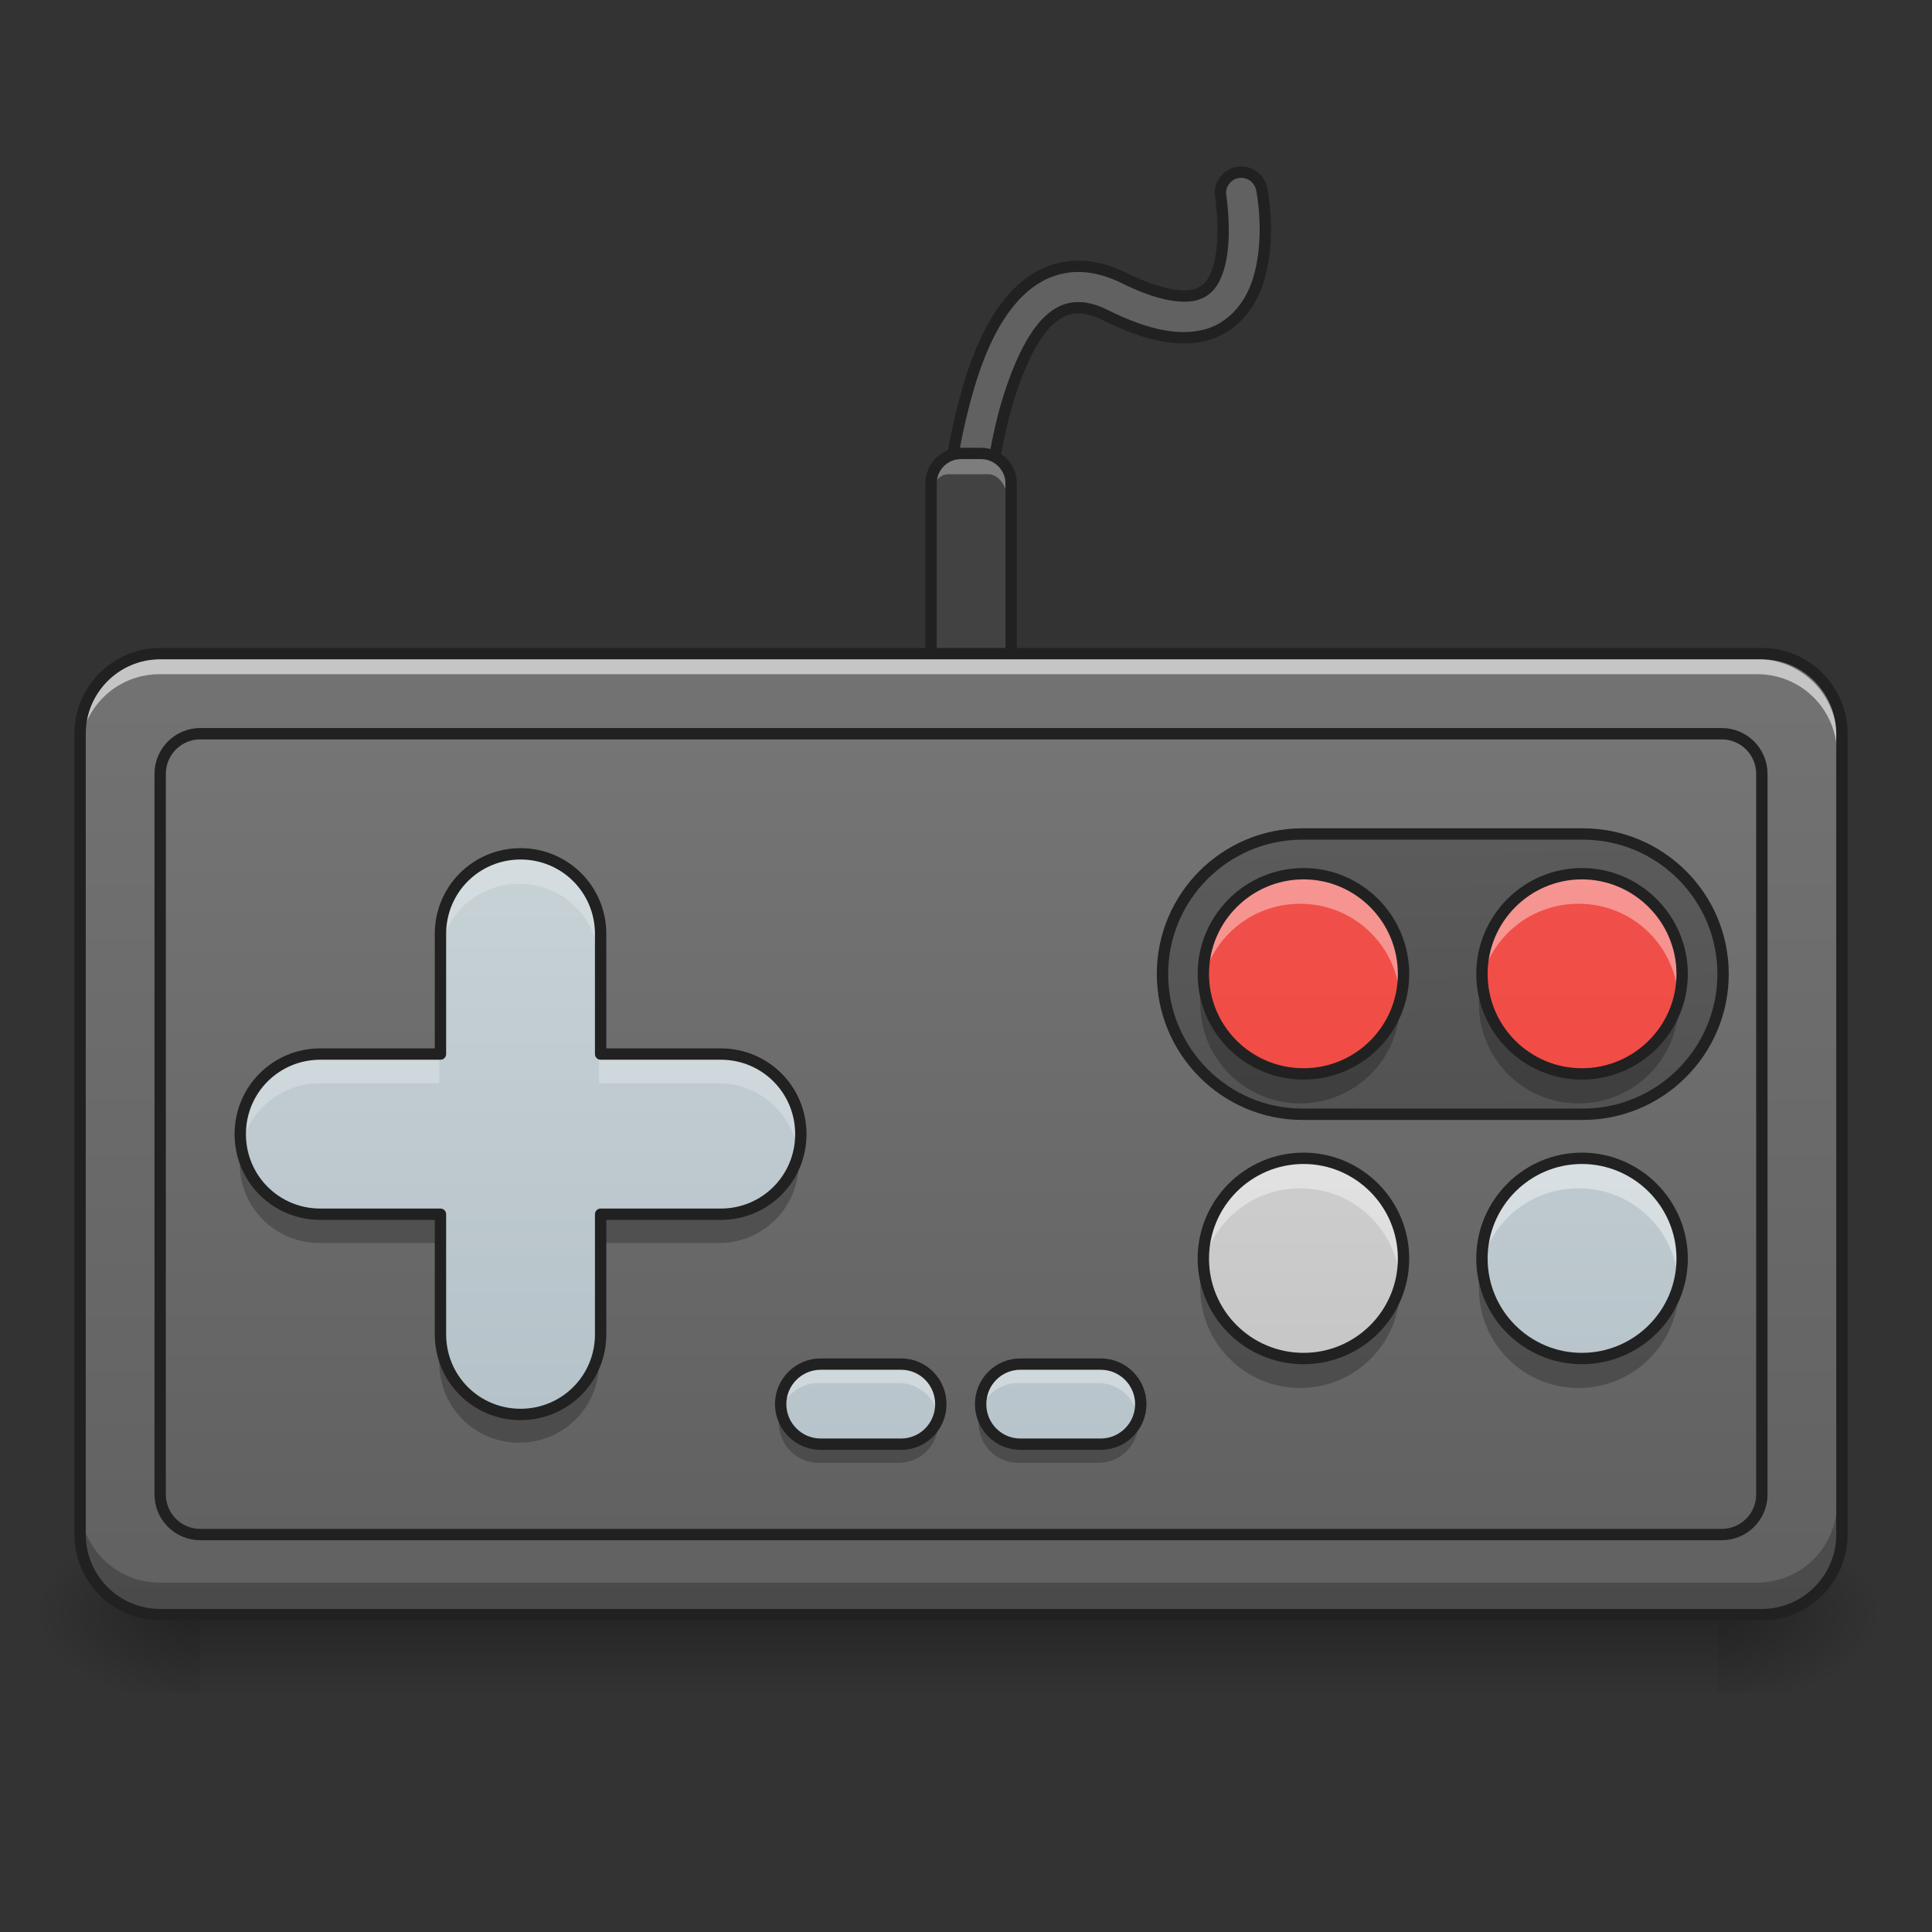 <?xml version="1.0" encoding="UTF-8"?>
<svg xmlns="http://www.w3.org/2000/svg" xmlns:xlink="http://www.w3.org/1999/xlink" width="24px" height="24px" viewBox="0 0 24 24" version="1.1">
<rect x="0" y="0" width="24" height="24" fill="#333333" stroke="none"/>
<defs>
<linearGradient id="linear0" gradientUnits="userSpaceOnUse" x1="254" y1="233.5" x2="254" y2="254.667" gradientTransform="matrix(0.047,0,0,0.047,-0,9.086)">
<stop offset="0" style="stop-color:rgb(0%,0%,0%);stop-opacity:0.275;"/>
<stop offset="1" style="stop-color:rgb(0%,0%,0%);stop-opacity:0;"/>
</linearGradient>
<radialGradient id="radial0" gradientUnits="userSpaceOnUse" cx="450.909" cy="189.579" fx="450.909" fy="189.579" r="21.167" gradientTransform="matrix(0,-0.059,-0.105,-0,41.079,46.7)">
<stop offset="0" style="stop-color:rgb(0%,0%,0%);stop-opacity:0.314;"/>
<stop offset="0.222" style="stop-color:rgb(0%,0%,0%);stop-opacity:0.275;"/>
<stop offset="1" style="stop-color:rgb(0%,0%,0%);stop-opacity:0;"/>
</radialGradient>
<radialGradient id="radial1" gradientUnits="userSpaceOnUse" cx="450.909" cy="189.579" fx="450.909" fy="189.579" r="21.167" gradientTransform="matrix(-0,0.059,0.105,0,-17.266,-6.637)">
<stop offset="0" style="stop-color:rgb(0%,0%,0%);stop-opacity:0.314;"/>
<stop offset="0.222" style="stop-color:rgb(0%,0%,0%);stop-opacity:0.275;"/>
<stop offset="1" style="stop-color:rgb(0%,0%,0%);stop-opacity:0;"/>
</radialGradient>
<radialGradient id="radial2" gradientUnits="userSpaceOnUse" cx="450.909" cy="189.579" fx="450.909" fy="189.579" r="21.167" gradientTransform="matrix(-0,-0.059,0.105,-0,-17.266,46.7)">
<stop offset="0" style="stop-color:rgb(0%,0%,0%);stop-opacity:0.314;"/>
<stop offset="0.222" style="stop-color:rgb(0%,0%,0%);stop-opacity:0.275;"/>
<stop offset="1" style="stop-color:rgb(0%,0%,0%);stop-opacity:0;"/>
</radialGradient>
<radialGradient id="radial3" gradientUnits="userSpaceOnUse" cx="450.909" cy="189.579" fx="450.909" fy="189.579" r="21.167" gradientTransform="matrix(0,0.059,-0.105,0,41.079,-6.637)">
<stop offset="0" style="stop-color:rgb(0%,0%,0%);stop-opacity:0.314;"/>
<stop offset="0.222" style="stop-color:rgb(0%,0%,0%);stop-opacity:0.275;"/>
<stop offset="1" style="stop-color:rgb(0%,0%,0%);stop-opacity:0;"/>
</radialGradient>
<linearGradient id="linear1" gradientUnits="userSpaceOnUse" x1="248.51" y1="-113.104" x2="334.441" y2="-113.104" >
<stop offset="0" style="stop-color:rgb(74.118%,74.118%,74.118%);stop-opacity:1;"/>
<stop offset="1" style="stop-color:rgb(87.843%,87.843%,87.843%);stop-opacity:1;"/>
</linearGradient>
<linearGradient id="linear2" gradientUnits="userSpaceOnUse" x1="248.509" y1="-113.088" x2="334.441" y2="-113.088" gradientTransform="matrix(1,0,0,1,127,-219.604)">
<stop offset="0" style="stop-color:rgb(38.039%,38.039%,38.039%);stop-opacity:1;"/>
<stop offset="1" style="stop-color:rgb(25.882%,25.882%,25.882%);stop-opacity:1;"/>
</linearGradient>
<linearGradient id="linear3" gradientUnits="userSpaceOnUse" x1="244.562" y1="-76.062" x2="268.729" y2="-76.062" gradientTransform="matrix(0.047,0,0,0.047,-1.488,-0.216)">
<stop offset="0" style="stop-color:rgb(38.039%,38.039%,38.039%);stop-opacity:1;"/>
<stop offset="1" style="stop-color:rgb(25.882%,25.882%,25.882%);stop-opacity:1;"/>
</linearGradient>
<linearGradient id="linear4" gradientUnits="userSpaceOnUse" x1="254" y1="180.583" x2="254" y2="-105.167" gradientTransform="matrix(0.047,0,0,0.047,0,11.566)">
<stop offset="0" style="stop-color:rgb(38.039%,38.039%,38.039%);stop-opacity:1;"/>
<stop offset="1" style="stop-color:rgb(45.882%,45.882%,45.882%);stop-opacity:1;"/>
</linearGradient>
<linearGradient id="linear5" gradientUnits="userSpaceOnUse" x1="254" y1="-20.5" x2="254" y2="191.167" >
<stop offset="0" style="stop-color:rgb(45.882%,45.882%,45.882%);stop-opacity:1;"/>
<stop offset="1" style="stop-color:rgb(38.039%,38.039%,38.039%);stop-opacity:1;"/>
</linearGradient>
<linearGradient id="linear6" gradientUnits="userSpaceOnUse" x1="440" y1="1615.118" x2="440" y2="655.118" gradientTransform="matrix(0.012,0,0,0.012,0.496,0)">
<stop offset="0" style="stop-color:rgb(69.02%,74.51%,77.255%);stop-opacity:1;"/>
<stop offset="1" style="stop-color:rgb(81.176%,84.706%,86.275%);stop-opacity:1;"/>
</linearGradient>
<linearGradient id="linear7" gradientUnits="userSpaceOnUse" x1="365.125" y1="-41.667" x2="370.417" y2="212.333" gradientTransform="matrix(1,0,0,1,10.877,0)">
<stop offset="0" style="stop-color:rgb(38.039%,38.039%,38.039%);stop-opacity:1;"/>
<stop offset="1" style="stop-color:rgb(25.882%,25.882%,25.882%);stop-opacity:1;"/>
</linearGradient>
<linearGradient id="linear8" gradientUnits="userSpaceOnUse" x1="328.083" y1="201.75" x2="328.083" y2="-31.083" gradientTransform="matrix(0.047,0,0,0.047,0.772,10.078)">
<stop offset="0" style="stop-color:rgb(95.686%,26.275%,21.176%);stop-opacity:1;"/>
<stop offset="1" style="stop-color:rgb(93.725%,32.549%,31.373%);stop-opacity:1;"/>
</linearGradient>
<linearGradient id="linear9" gradientUnits="userSpaceOnUse" x1="328.083" y1="201.75" x2="328.083" y2="-31.083" gradientTransform="matrix(0.047,0,0,0.047,4.231,10.078)">
<stop offset="0" style="stop-color:rgb(95.686%,26.275%,21.176%);stop-opacity:1;"/>
<stop offset="1" style="stop-color:rgb(93.725%,32.549%,31.373%);stop-opacity:1;"/>
</linearGradient>
<linearGradient id="linear10" gradientUnits="userSpaceOnUse" x1="333.081" y1="136.927" x2="333.081" y2="-117.073" gradientTransform="matrix(0.047,0,0,0.047,0.772,13.613)">
<stop offset="0" style="stop-color:rgb(74.118%,74.118%,74.118%);stop-opacity:1;"/>
<stop offset="1" style="stop-color:rgb(87.843%,87.843%,87.843%);stop-opacity:1;"/>
</linearGradient>
<linearGradient id="linear11" gradientUnits="userSpaceOnUse" x1="333.375" y1="136.927" x2="333.375" y2="-117.073" gradientTransform="matrix(0.047,0,0,0.047,4.231,13.613)">
<stop offset="0" style="stop-color:rgb(69.02%,74.51%,77.255%);stop-opacity:1;"/>
<stop offset="1" style="stop-color:rgb(81.176%,84.706%,86.275%);stop-opacity:1;"/>
</linearGradient>
<linearGradient id="linear12" gradientUnits="userSpaceOnUse" x1="232.833" y1="207.042" x2="232.833" y2="-46.958" gradientTransform="matrix(0.047,0,0,0.047,0,10.946)">
<stop offset="0" style="stop-color:rgb(69.02%,74.51%,77.255%);stop-opacity:1;"/>
<stop offset="1" style="stop-color:rgb(81.176%,84.706%,86.275%);stop-opacity:1;"/>
</linearGradient>
<linearGradient id="linear13" gradientUnits="userSpaceOnUse" x1="232.833" y1="207.042" x2="232.833" y2="-46.958" gradientTransform="matrix(0.047,0,0,0.047,2.48,10.946)">
<stop offset="0" style="stop-color:rgb(69.02%,74.51%,77.255%);stop-opacity:1;"/>
<stop offset="1" style="stop-color:rgb(81.176%,84.706%,86.275%);stop-opacity:1;"/>
</linearGradient>
</defs>
<g id="surface1">
<path style=" stroke:none;fill-rule:nonzero;fill:url(#linear0);" d="M 2.48 20.031 L 21.332 20.031 L 21.332 21.023 L 2.48 21.023 Z M 2.48 20.031 "/>
<path style=" stroke:none;fill-rule:nonzero;fill:url(#radial0);" d="M 21.332 20.031 L 23.316 20.031 L 23.316 19.039 L 21.332 19.039 Z M 21.332 20.031 "/>
<path style=" stroke:none;fill-rule:nonzero;fill:url(#radial1);" d="M 2.48 20.031 L 0.496 20.031 L 0.496 21.023 L 2.48 21.023 Z M 2.48 20.031 "/>
<path style=" stroke:none;fill-rule:nonzero;fill:url(#radial2);" d="M 2.48 20.031 L 0.496 20.031 L 0.496 19.039 L 2.48 19.039 Z M 2.48 20.031 "/>
<path style=" stroke:none;fill-rule:nonzero;fill:url(#radial3);" d="M 21.332 20.031 L 23.316 20.031 L 23.316 21.023 L 21.332 21.023 Z M 21.332 20.031 "/>
<path style="fill:none;stroke-width:10.975;stroke-linecap:round;stroke-linejoin:miter;stroke:url(#linear1);stroke-miterlimit:4;" d="M 254 -62.833 C 254 -62.833 256.833 -154.917 294.667 -136 C 337 -114.833 328.083 -163.333 328.083 -163.333 " transform="matrix(0.047,0,0,0.047,0,10.078)"/>
<path style="fill-rule:nonzero;fill:url(#linear2);stroke-width:3;stroke-linecap:round;stroke-linejoin:miter;stroke:rgb(12.941%,12.941%,12.941%);stroke-opacity:1;stroke-miterlimit:4;" d="M 328.083 -168.917 C 326.417 -168.917 324.917 -168.25 323.833 -166.917 C 322.75 -165.667 322.333 -164 322.667 -162.417 C 322.667 -162.417 324.417 -150.917 322 -143.417 C 320.833 -139.75 319.25 -137.583 316.167 -136.583 C 313.083 -135.667 307.083 -136 297.167 -140.917 C 291.583 -143.667 286.083 -144.667 281.083 -143.667 C 276 -142.75 271.75 -139.917 268.333 -136.333 C 261.583 -129.083 257.667 -118.667 254.833 -107.917 C 249.167 -86.417 248.5 -63 248.5 -63 C 248.417 -61 249.417 -59.167 251.083 -58.083 C 252.75 -57 254.917 -56.917 256.583 -57.917 C 258.333 -58.833 259.5 -60.667 259.5 -62.667 C 259.5 -62.667 260.25 -85.333 265.417 -105.167 C 268.083 -115 271.917 -124.083 276.333 -128.833 C 278.583 -131.167 280.75 -132.5 283.083 -132.917 C 285.5 -133.333 288.333 -133.083 292.25 -131.083 C 303.5 -125.5 312.25 -123.917 319.417 -126.083 C 326.5 -128.333 330.667 -134.333 332.5 -140.083 C 336.167 -151.583 333.5 -164.333 333.5 -164.333 C 333 -167 330.75 -168.917 328.083 -168.917 Z M 328.083 -168.917 " transform="matrix(0.047,0,0,0.047,0,10.078)"/>
<path style=" stroke:none;fill-rule:nonzero;fill:url(#linear3);" d="M 11.781 5.645 L 12.277 5.645 C 12.414 5.645 12.527 5.812 12.527 6.016 L 12.527 9.242 C 12.527 9.445 12.414 9.613 12.277 9.613 L 11.781 9.613 C 11.645 9.613 11.535 9.445 11.535 9.242 L 11.535 6.016 C 11.535 5.812 11.645 5.645 11.781 5.645 Z M 11.781 5.645 "/>
<path style=" stroke:none;fill-rule:nonzero;fill:rgb(100%,100%,100%);fill-opacity:0.314;" d="M 11.781 5.645 C 11.645 5.645 11.535 5.809 11.535 6.016 L 11.535 6.266 C 11.535 6.059 11.645 5.891 11.781 5.891 L 12.277 5.891 C 12.414 5.891 12.527 6.059 12.527 6.266 L 12.527 6.016 C 12.527 5.809 12.414 5.645 12.277 5.645 Z M 11.781 5.645 "/>
<path style="fill:none;stroke-width:3;stroke-linecap:round;stroke-linejoin:round;stroke:rgb(12.941%,12.941%,12.941%);stroke-opacity:1;stroke-miterlimit:4;" d="M 254 -94.583 L 259.25 -94.583 C 263.667 -94.583 267.25 -91 267.25 -86.667 L 267.25 -17.833 C 267.25 -13.5 263.667 -9.917 259.25 -9.917 L 254 -9.917 C 249.583 -9.917 246.083 -13.5 246.083 -17.833 L 246.083 -86.667 C 246.083 -91 249.583 -94.583 254 -94.583 Z M 254 -94.583 " transform="matrix(0.047,0,0,0.047,0,10.078)"/>
<path style=" stroke:none;fill-rule:nonzero;fill:url(#linear4);" d="M 1.984 8.125 L 21.828 8.125 C 22.375 8.125 22.82 8.57 22.82 9.117 L 22.82 19.039 C 22.82 19.586 22.375 20.031 21.828 20.031 L 1.984 20.031 C 1.438 20.031 0.992 19.586 0.992 19.039 L 0.992 9.117 C 0.992 8.57 1.438 8.125 1.984 8.125 Z M 1.984 8.125 "/>
<path style="fill-rule:nonzero;fill:url(#linear5);stroke-width:3;stroke-linecap:round;stroke-linejoin:round;stroke:rgb(12.941%,12.941%,12.941%);stroke-opacity:1;stroke-miterlimit:4;" d="M 52.917 -20.5 L 455.083 -20.5 C 460.917 -20.5 465.667 -15.75 465.667 -9.917 L 465.667 180.583 C 465.667 186.417 460.917 191.167 455.083 191.167 L 52.917 191.167 C 47.083 191.167 42.333 186.417 42.333 180.583 L 42.333 -9.917 C 42.333 -15.75 47.083 -20.5 52.917 -20.5 Z M 52.917 -20.5 " transform="matrix(0.047,0,0,0.047,0,10.078)"/>
<path style=" stroke:none;fill-rule:nonzero;fill:rgb(100%,100%,100%);fill-opacity:0.588;" d="M 1.984 8.188 C 1.434 8.188 0.992 8.629 0.992 9.18 L 0.992 9.367 C 0.992 8.816 1.434 8.375 1.984 8.375 L 21.828 8.375 C 22.379 8.375 22.82 8.816 22.82 9.367 L 22.82 9.18 C 22.82 8.629 22.379 8.188 21.828 8.188 Z M 1.984 8.188 "/>
<path style=" stroke:none;fill-rule:nonzero;fill:rgb(0%,0%,0%);fill-opacity:0.235;" d="M 0.992 18.668 L 0.992 19.039 C 0.992 19.59 1.434 20.031 1.984 20.031 L 21.828 20.031 C 22.379 20.031 22.82 19.59 22.82 19.039 L 22.82 18.668 C 22.82 19.215 22.379 19.66 21.828 19.66 L 1.984 19.66 C 1.434 19.66 0.992 19.215 0.992 18.668 Z M 0.992 18.668 "/>
<path style="fill:none;stroke-width:3;stroke-linecap:round;stroke-linejoin:round;stroke:rgb(12.941%,12.941%,12.941%);stroke-opacity:1;stroke-miterlimit:4;" d="M 42.333 -41.667 L 465.667 -41.667 C 477.333 -41.667 486.833 -32.167 486.833 -20.5 L 486.833 191.167 C 486.833 202.833 477.333 212.333 465.667 212.333 L 42.333 212.333 C 30.667 212.333 21.167 202.833 21.167 191.167 L 21.167 -20.5 C 21.167 -32.167 30.667 -41.667 42.333 -41.667 Z M 42.333 -41.667 " transform="matrix(0.047,0,0,0.047,0,10.078)"/>
<path style=" stroke:none;fill-rule:nonzero;fill:url(#linear6);" d="M 6.449 10.605 C 5.898 10.605 5.457 11.047 5.457 11.598 L 5.457 13.086 L 3.969 13.086 C 3.418 13.086 2.977 13.527 2.977 14.078 C 2.977 14.629 3.418 15.07 3.969 15.07 L 5.457 15.07 L 5.457 16.559 C 5.457 17.109 5.898 17.551 6.449 17.551 C 7 17.551 7.441 17.109 7.441 16.559 L 7.441 15.07 L 8.93 15.07 C 9.48 15.07 9.922 14.629 9.922 14.078 C 9.922 13.527 9.48 13.086 8.93 13.086 L 7.441 13.086 L 7.441 11.598 C 7.441 11.047 7 10.605 6.449 10.605 Z M 6.449 10.605 "/>
<path style=" stroke:none;fill-rule:nonzero;fill:rgb(100%,100%,100%);fill-opacity:0.235;" d="M 6.449 10.605 C 5.898 10.605 5.457 11.047 5.457 11.598 L 5.457 11.969 C 5.457 11.422 5.898 10.977 6.449 10.977 C 7 10.977 7.441 11.422 7.441 11.969 L 7.441 11.598 C 7.441 11.047 7 10.605 6.449 10.605 Z M 3.969 13.086 C 3.418 13.086 2.977 13.527 2.977 14.078 C 2.977 14.141 2.984 14.203 2.992 14.266 C 3.082 13.805 3.484 13.457 3.969 13.457 L 5.457 13.457 L 5.457 13.086 Z M 7.441 13.086 L 7.441 13.457 L 8.93 13.457 C 9.414 13.457 9.816 13.805 9.906 14.266 C 9.914 14.203 9.922 14.141 9.922 14.078 C 9.922 13.527 9.48 13.086 8.93 13.086 Z M 7.441 13.086 "/>
<path style=" stroke:none;fill-rule:nonzero;fill:rgb(0%,0%,0%);fill-opacity:0.235;" d="M 6.449 17.922 C 5.898 17.922 5.457 17.48 5.457 16.93 L 5.457 16.559 C 5.457 17.109 5.898 17.551 6.449 17.551 C 7 17.551 7.441 17.109 7.441 16.559 L 7.441 16.93 C 7.441 17.48 7 17.922 6.449 17.922 Z M 3.969 15.441 C 3.418 15.441 2.977 15 2.977 14.449 C 2.977 14.387 2.984 14.324 2.992 14.266 C 3.082 14.723 3.484 15.07 3.969 15.07 L 5.457 15.07 L 5.457 15.441 Z M 7.441 15.441 L 7.441 15.07 L 8.93 15.07 C 9.414 15.07 9.816 14.723 9.906 14.266 C 9.914 14.324 9.922 14.387 9.922 14.449 C 9.922 15 9.48 15.441 8.93 15.441 Z M 7.441 15.441 "/>
<path style="fill:none;stroke-width:3;stroke-linecap:round;stroke-linejoin:round;stroke:rgb(12.941%,12.941%,12.941%);stroke-opacity:1;stroke-miterlimit:4;" d="M 137.583 11.25 C 125.833 11.25 116.417 20.667 116.417 32.417 L 116.417 64.167 L 84.667 64.167 C 72.917 64.167 63.5 73.583 63.5 85.333 C 63.5 97.083 72.917 106.5 84.667 106.5 L 116.417 106.5 L 116.417 138.25 C 116.417 150 125.833 159.417 137.583 159.417 C 149.333 159.417 158.75 150 158.75 138.25 L 158.75 106.5 L 190.5 106.5 C 202.25 106.5 211.667 97.083 211.667 85.333 C 211.667 73.583 202.25 64.167 190.5 64.167 L 158.75 64.167 L 158.75 32.417 C 158.75 20.667 149.333 11.25 137.583 11.25 Z M 137.583 11.25 " transform="matrix(0.047,0,0,0.047,0,10.078)"/>
<path style="fill-rule:nonzero;fill:url(#linear7);stroke-width:3;stroke-linecap:round;stroke-linejoin:round;stroke:rgb(12.941%,12.941%,12.941%);stroke-opacity:1;stroke-miterlimit:4;" d="M 344.25 6 L 418.333 6 C 438.833 6 455.417 22.583 455.417 43 C 455.417 63.417 438.833 80.083 418.333 80.083 L 344.25 80.083 C 323.833 80.083 307.25 63.417 307.25 43 C 307.25 22.583 323.833 6 344.25 6 Z M 344.25 6 " transform="matrix(0.047,0,0,0.047,0,10.078)"/>
<path style=" stroke:none;fill-rule:nonzero;fill:url(#linear8);" d="M 16.152 10.852 C 16.836 10.852 17.391 11.41 17.391 12.094 C 17.391 12.777 16.836 13.332 16.152 13.332 C 15.465 13.332 14.91 12.777 14.91 12.094 C 14.91 11.41 15.465 10.852 16.152 10.852 Z M 16.152 10.852 "/>
<path style=" stroke:none;fill-rule:nonzero;fill:rgb(100%,100%,100%);fill-opacity:0.392;" d="M 16.152 10.852 C 15.465 10.852 14.91 11.406 14.91 12.094 C 14.91 12.156 14.914 12.219 14.926 12.281 C 15.012 11.68 15.527 11.227 16.152 11.227 C 16.773 11.227 17.289 11.68 17.379 12.281 C 17.387 12.219 17.391 12.156 17.391 12.094 C 17.391 11.406 16.836 10.852 16.152 10.852 Z M 16.152 10.852 "/>
<path style=" stroke:none;fill-rule:nonzero;fill:rgb(0%,0%,0%);fill-opacity:0.235;" d="M 16.152 13.707 C 15.465 13.707 14.91 13.152 14.91 12.465 C 14.91 12.402 14.914 12.34 14.926 12.281 C 15.012 12.879 15.527 13.332 16.152 13.332 C 16.773 13.332 17.289 12.879 17.379 12.281 C 17.387 12.34 17.391 12.402 17.391 12.465 C 17.391 13.152 16.836 13.707 16.152 13.707 Z M 16.152 13.707 "/>
<path style="fill:none;stroke-width:3;stroke-linecap:round;stroke-linejoin:round;stroke:rgb(12.941%,12.941%,12.941%);stroke-opacity:1;stroke-miterlimit:4;" d="M 328.12 16.5 C 342.704 16.5 354.537 28.417 354.537 43 C 354.537 57.583 342.704 69.417 328.12 69.417 C 313.454 69.417 301.62 57.583 301.62 43 C 301.62 28.417 313.454 16.5 328.12 16.5 Z M 328.12 16.5 " transform="matrix(0.047,0,0,0.047,0.772,10.078)"/>
<path style=" stroke:none;fill-rule:nonzero;fill:url(#linear9);" d="M 19.609 10.852 C 20.293 10.852 20.852 11.41 20.852 12.094 C 20.852 12.777 20.293 13.332 19.609 13.332 C 18.926 13.332 18.371 12.777 18.371 12.094 C 18.371 11.41 18.926 10.852 19.609 10.852 Z M 19.609 10.852 "/>
<path style=" stroke:none;fill-rule:nonzero;fill:rgb(100%,100%,100%);fill-opacity:0.392;" d="M 19.609 10.852 C 18.922 10.852 18.371 11.406 18.371 12.094 C 18.371 12.156 18.375 12.219 18.383 12.281 C 18.473 11.68 18.984 11.227 19.609 11.227 C 20.234 11.227 20.746 11.68 20.836 12.281 C 20.844 12.219 20.852 12.156 20.852 12.094 C 20.852 11.406 20.297 10.852 19.609 10.852 Z M 19.609 10.852 "/>
<path style=" stroke:none;fill-rule:nonzero;fill:rgb(0%,0%,0%);fill-opacity:0.235;" d="M 19.609 13.707 C 18.922 13.707 18.371 13.152 18.371 12.465 C 18.371 12.402 18.375 12.34 18.383 12.281 C 18.473 12.879 18.984 13.332 19.609 13.332 C 20.234 13.332 20.746 12.879 20.836 12.281 C 20.844 12.34 20.852 12.402 20.852 12.465 C 20.852 13.152 20.297 13.707 19.609 13.707 Z M 19.609 13.707 "/>
<path style="fill:none;stroke-width:3;stroke-linecap:round;stroke-linejoin:round;stroke:rgb(12.941%,12.941%,12.941%);stroke-opacity:1;stroke-miterlimit:4;" d="M 328.081 16.5 C 342.664 16.5 354.581 28.417 354.581 43 C 354.581 57.583 342.664 69.417 328.081 69.417 C 313.498 69.417 301.664 57.583 301.664 43 C 301.664 28.417 313.498 16.5 328.081 16.5 Z M 328.081 16.5 " transform="matrix(0.047,0,0,0.047,4.231,10.078)"/>
<path style=" stroke:none;fill-rule:nonzero;fill:url(#linear10);" d="M 16.152 14.387 C 16.836 14.387 17.391 14.945 17.391 15.629 C 17.391 16.312 16.836 16.867 16.152 16.867 C 15.465 16.867 14.91 16.312 14.91 15.629 C 14.91 14.945 15.465 14.387 16.152 14.387 Z M 16.152 14.387 "/>
<path style=" stroke:none;fill-rule:nonzero;fill:rgb(100%,100%,100%);fill-opacity:0.392;" d="M 16.152 14.387 C 15.465 14.387 14.91 14.941 14.91 15.629 C 14.91 15.691 14.914 15.754 14.926 15.812 C 15.012 15.215 15.527 14.762 16.152 14.762 C 16.773 14.762 17.289 15.215 17.379 15.812 C 17.387 15.754 17.391 15.691 17.391 15.629 C 17.391 14.941 16.836 14.387 16.152 14.387 Z M 16.152 14.387 "/>
<path style=" stroke:none;fill-rule:nonzero;fill:rgb(0%,0%,0%);fill-opacity:0.235;" d="M 16.152 17.242 C 15.465 17.242 14.91 16.688 14.91 16 C 14.91 15.938 14.914 15.875 14.926 15.816 C 15.012 16.414 15.527 16.867 16.152 16.867 C 16.773 16.867 17.289 16.414 17.379 15.816 C 17.387 15.875 17.391 15.938 17.391 16 C 17.391 16.688 16.836 17.242 16.152 17.242 Z M 16.152 17.242 "/>
<path style="fill:none;stroke-width:3;stroke-linecap:round;stroke-linejoin:round;stroke:rgb(12.941%,12.941%,12.941%);stroke-opacity:1;stroke-miterlimit:4;" d="M 328.12 16.51 C 342.704 16.51 354.537 28.427 354.537 43.01 C 354.537 57.594 342.704 69.427 328.12 69.427 C 313.454 69.427 301.62 57.594 301.62 43.01 C 301.62 28.427 313.454 16.51 328.12 16.51 Z M 328.12 16.51 " transform="matrix(0.047,0,0,0.047,0.772,13.613)"/>
<path style=" stroke:none;fill-rule:nonzero;fill:url(#linear11);" d="M 19.609 14.387 C 20.293 14.387 20.852 14.945 20.852 15.629 C 20.852 16.312 20.293 16.867 19.609 16.867 C 18.926 16.867 18.371 16.312 18.371 15.629 C 18.371 14.945 18.926 14.387 19.609 14.387 Z M 19.609 14.387 "/>
<path style=" stroke:none;fill-rule:nonzero;fill:rgb(100%,100%,100%);fill-opacity:0.392;" d="M 19.609 14.387 C 18.922 14.387 18.371 14.941 18.371 15.629 C 18.371 15.691 18.375 15.754 18.383 15.812 C 18.473 15.215 18.984 14.762 19.609 14.762 C 20.234 14.762 20.746 15.215 20.836 15.812 C 20.844 15.754 20.852 15.691 20.852 15.629 C 20.852 14.941 20.297 14.387 19.609 14.387 Z M 19.609 14.387 "/>
<path style=" stroke:none;fill-rule:nonzero;fill:rgb(0%,0%,0%);fill-opacity:0.235;" d="M 19.609 17.242 C 18.922 17.242 18.371 16.688 18.371 16 C 18.371 15.938 18.375 15.875 18.383 15.816 C 18.473 16.414 18.984 16.867 19.609 16.867 C 20.234 16.867 20.746 16.414 20.836 15.816 C 20.844 15.875 20.852 15.938 20.852 16 C 20.852 16.688 20.297 17.242 19.609 17.242 Z M 19.609 17.242 "/>
<path style="fill:none;stroke-width:3;stroke-linecap:round;stroke-linejoin:round;stroke:rgb(12.941%,12.941%,12.941%);stroke-opacity:1;stroke-miterlimit:4;" d="M 328.081 16.51 C 342.664 16.51 354.581 28.427 354.581 43.01 C 354.581 57.594 342.664 69.427 328.081 69.427 C 313.498 69.427 301.664 57.594 301.664 43.01 C 301.664 28.427 313.498 16.51 328.081 16.51 Z M 328.081 16.51 " transform="matrix(0.047,0,0,0.047,4.231,13.613)"/>
<path style=" stroke:none;fill-rule:nonzero;fill:url(#linear12);" d="M 10.168 16.93 L 11.164 16.93 C 11.438 16.93 11.656 17.152 11.656 17.426 C 11.656 17.699 11.438 17.922 11.164 17.922 L 10.168 17.922 C 9.895 17.922 9.672 17.699 9.672 17.426 C 9.672 17.152 9.895 16.93 10.168 16.93 Z M 10.168 16.93 "/>
<path style=" stroke:none;fill-rule:nonzero;fill:rgb(100%,100%,100%);fill-opacity:0.314;" d="M 10.168 16.93 C 9.895 16.93 9.672 17.152 9.672 17.426 C 9.672 17.469 9.68 17.512 9.688 17.551 C 9.746 17.336 9.938 17.18 10.168 17.18 L 11.16 17.18 C 11.395 17.18 11.586 17.336 11.645 17.551 C 11.652 17.512 11.656 17.469 11.656 17.426 C 11.656 17.152 11.438 16.93 11.16 16.93 Z M 10.168 16.93 "/>
<path style=" stroke:none;fill-rule:nonzero;fill:rgb(0%,0%,0%);fill-opacity:0.235;" d="M 10.168 18.172 C 9.895 18.172 9.676 17.949 9.676 17.676 C 9.676 17.633 9.68 17.59 9.688 17.551 C 9.746 17.766 9.938 17.922 10.168 17.922 L 11.164 17.922 C 11.395 17.922 11.586 17.766 11.645 17.551 C 11.652 17.59 11.656 17.633 11.656 17.676 C 11.656 17.949 11.438 18.172 11.164 18.172 Z M 10.168 18.172 "/>
<path style="fill:none;stroke-width:3;stroke-linecap:round;stroke-linejoin:round;stroke:rgb(12.941%,12.941%,12.941%);stroke-opacity:1;stroke-miterlimit:4;" d="M 216.917 127.646 L 238.167 127.646 C 244 127.646 248.667 132.396 248.667 138.229 C 248.667 144.062 244 148.812 238.167 148.812 L 216.917 148.812 C 211.083 148.812 206.333 144.062 206.333 138.229 C 206.333 132.396 211.083 127.646 216.917 127.646 Z M 216.917 127.646 " transform="matrix(0.047,0,0,0.047,0,10.946)"/>
<path style=" stroke:none;fill-rule:nonzero;fill:url(#linear13);" d="M 12.648 16.93 L 13.645 16.93 C 13.918 16.93 14.141 17.152 14.141 17.426 C 14.141 17.699 13.918 17.922 13.645 17.922 L 12.648 17.922 C 12.375 17.922 12.156 17.699 12.156 17.426 C 12.156 17.152 12.375 16.93 12.648 16.93 Z M 12.648 16.93 "/>
<path style=" stroke:none;fill-rule:nonzero;fill:rgb(100%,100%,100%);fill-opacity:0.314;" d="M 12.648 16.93 C 12.375 16.93 12.152 17.152 12.152 17.426 C 12.152 17.469 12.16 17.512 12.168 17.551 C 12.227 17.336 12.418 17.18 12.648 17.18 L 13.641 17.18 C 13.875 17.18 14.066 17.336 14.125 17.551 C 14.133 17.512 14.137 17.469 14.137 17.426 C 14.137 17.152 13.918 16.93 13.641 16.93 Z M 12.648 16.93 "/>
<path style=" stroke:none;fill-rule:nonzero;fill:rgb(0%,0%,0%);fill-opacity:0.235;" d="M 12.652 18.172 C 12.375 18.172 12.156 17.949 12.156 17.676 C 12.156 17.633 12.16 17.59 12.168 17.551 C 12.227 17.766 12.418 17.922 12.652 17.922 L 13.645 17.922 C 13.875 17.922 14.066 17.766 14.125 17.551 C 14.133 17.59 14.141 17.633 14.141 17.676 C 14.141 17.949 13.918 18.172 13.645 18.172 Z M 12.652 18.172 "/>
<path style="fill:none;stroke-width:3;stroke-linecap:round;stroke-linejoin:round;stroke:rgb(12.941%,12.941%,12.941%);stroke-opacity:1;stroke-miterlimit:4;" d="M 216.917 127.646 L 238.167 127.646 C 244 127.646 248.75 132.396 248.75 138.229 C 248.75 144.062 244 148.812 238.167 148.812 L 216.917 148.812 C 211.083 148.812 206.417 144.062 206.417 138.229 C 206.417 132.396 211.083 127.646 216.917 127.646 Z M 216.917 127.646 " transform="matrix(0.047,0,0,0.047,2.48,10.946)"/>
</g>
</svg>
